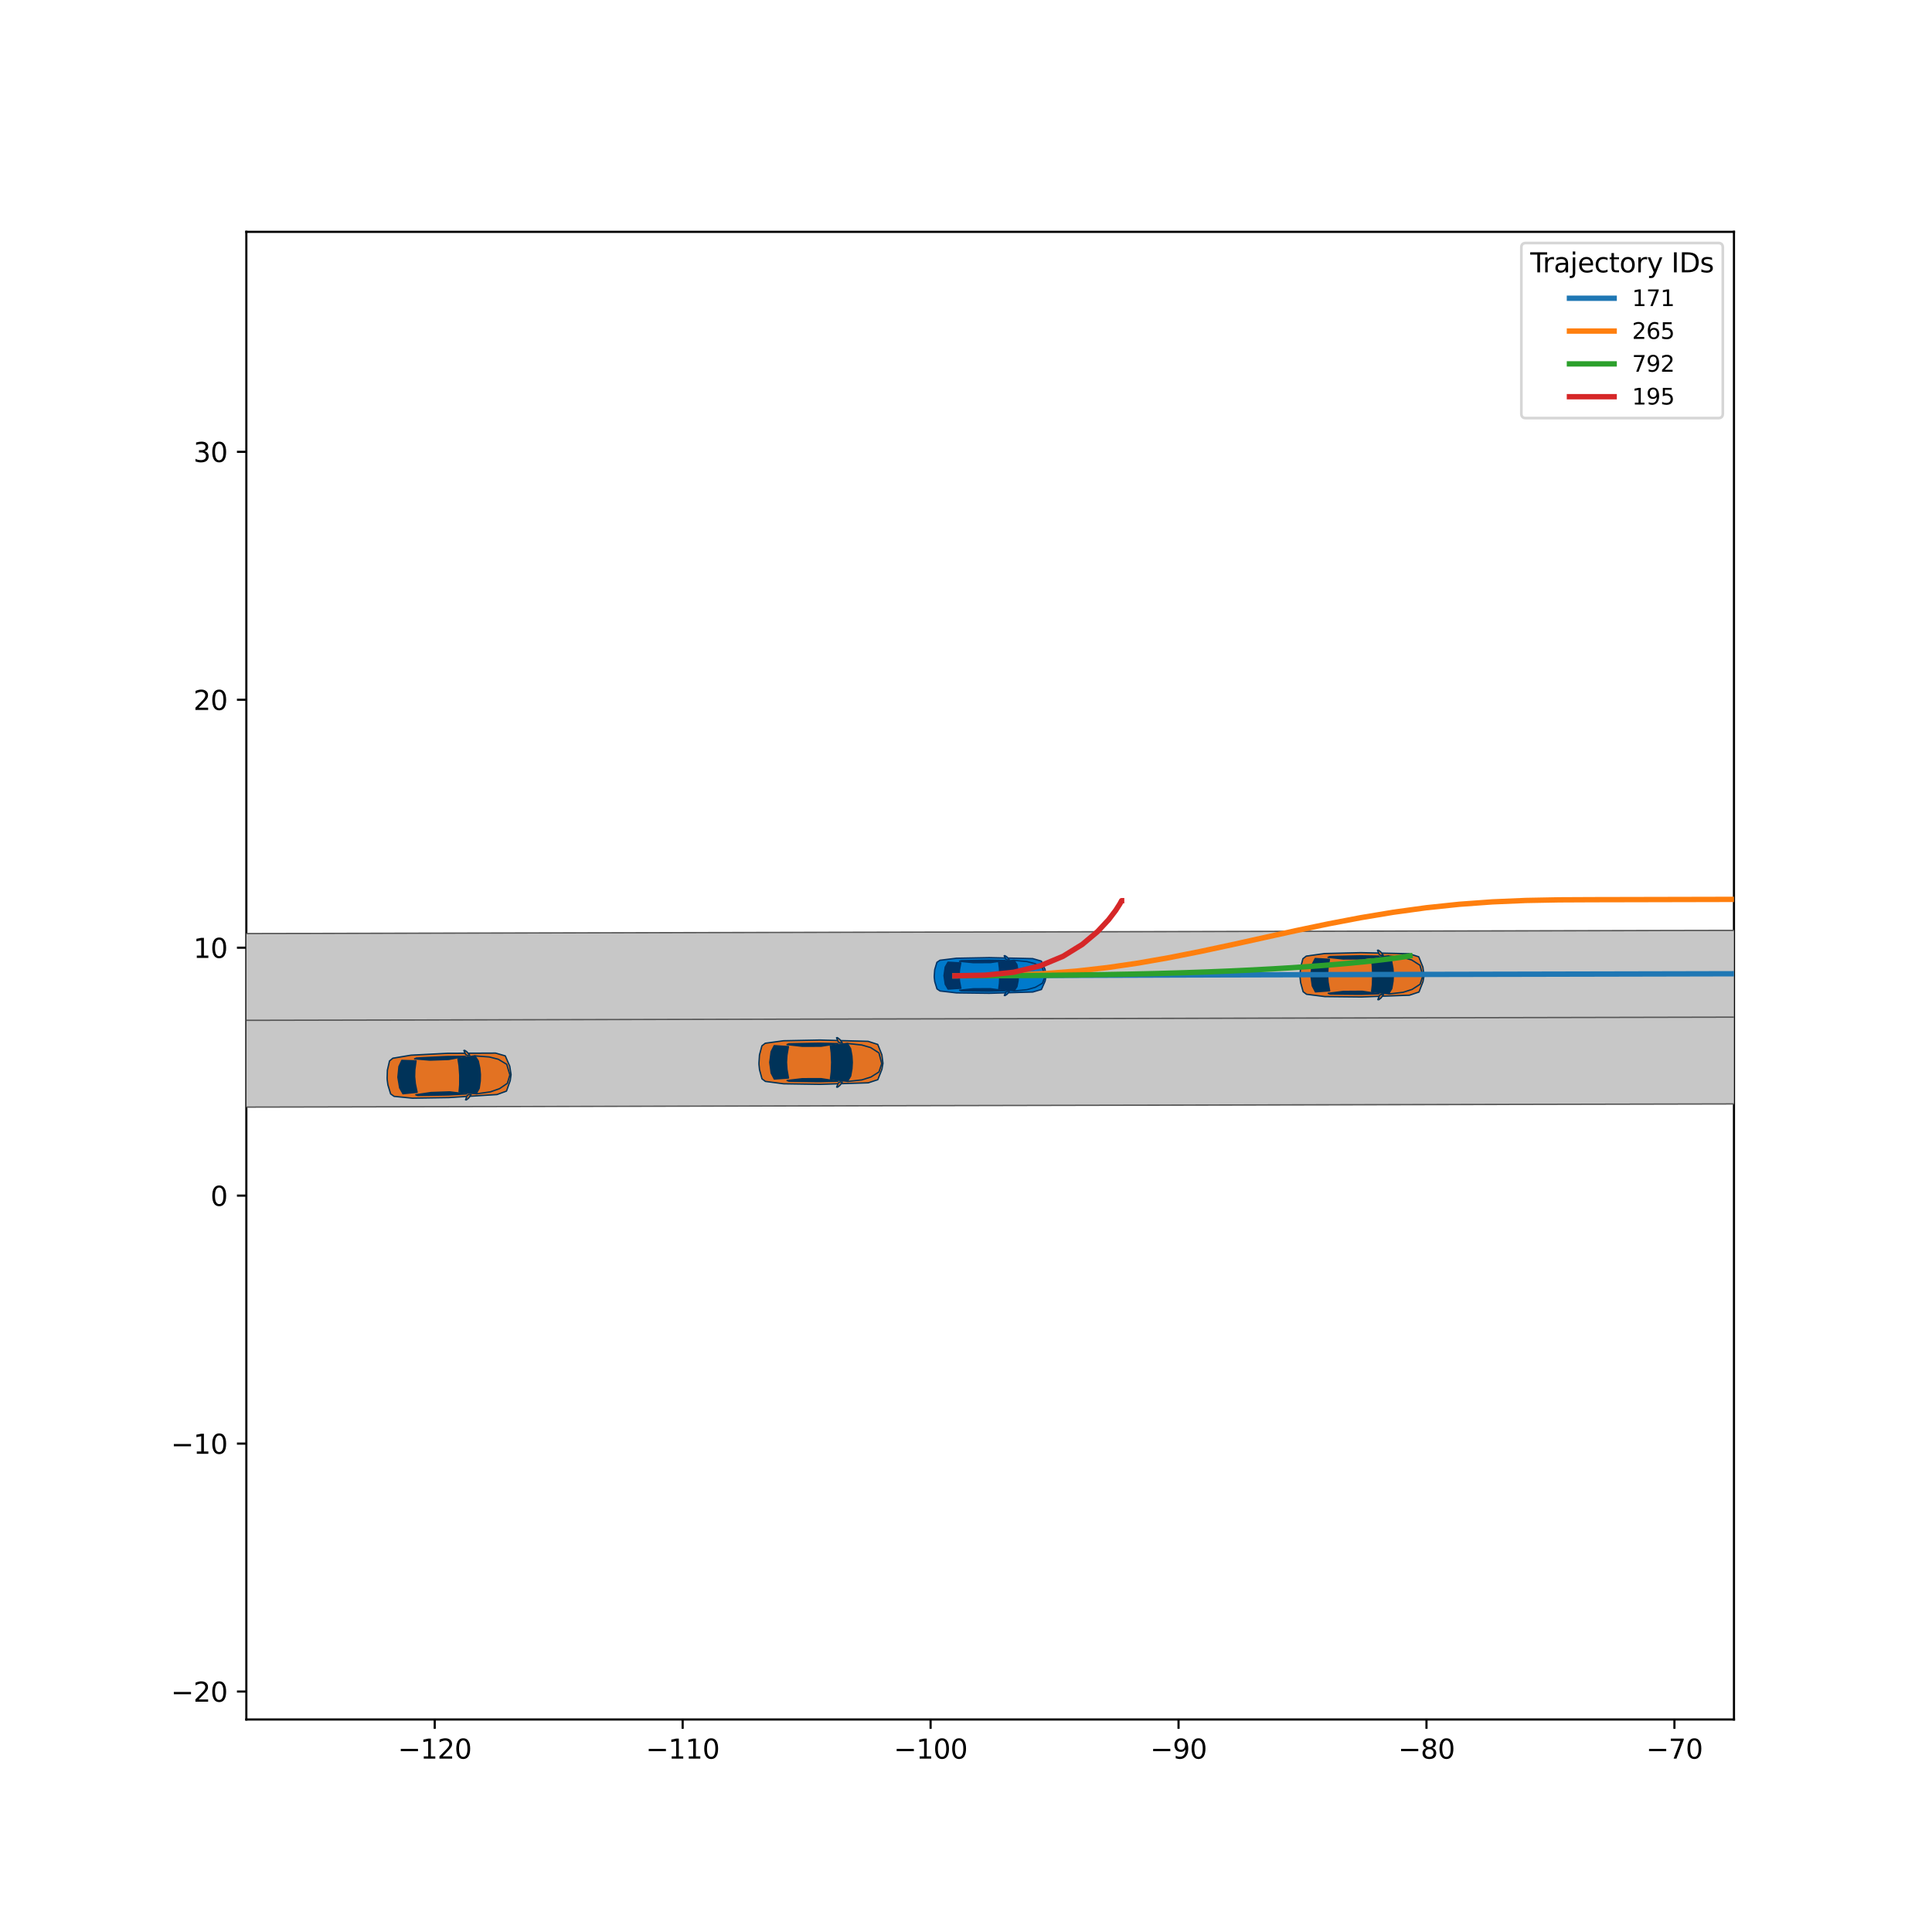 <?xml version="1.0" encoding="utf-8" standalone="no"?>
<!DOCTYPE svg PUBLIC "-//W3C//DTD SVG 1.1//EN"
  "http://www.w3.org/Graphics/SVG/1.1/DTD/svg11.dtd">
<svg xmlns:xlink="http://www.w3.org/1999/xlink" width="720pt" height="720pt" viewBox="0 0 720 720" xmlns="http://www.w3.org/2000/svg" version="1.1">
 <defs>
  <style type="text/css">*{stroke-linejoin: round; stroke-linecap: butt}</style>
 </defs>
 <g id="figure_1">
  <g id="patch_1">
   <path d="M 0 720 
L 720 720 
L 720 0 
L 0 0 
z
" style="fill: #ffffff"/>
  </g>
  <g id="axes_1">
   <g id="patch_2">
    <path d="M 91.8 640.8 
L 646.2 640.8 
L 646.2 86.4 
L 91.8 86.4 
z
" style="fill: #ffffff"/>
   </g>
   <g id="matplotlib.axis_1">
    <g id="xtick_1">
     <g id="line2d_1">
      <defs>
       <path id="m89634a40d5" d="M 0 0 
L 0 3.5 
" style="stroke: #000000; stroke-width: 0.8"/>
      </defs>
      <g>
       <use xlink:href="#m89634a40d5" x="162.008" y="640.8" style="stroke: #000000; stroke-width: 0.8"/>
      </g>
     </g>
     <g id="text_1">
      <!-- −120 -->
      <g transform="translate(148.275 655.398) scale(0.1 -0.1)">
       <defs>
        <path id="DejaVuSans-2212" d="M 678 2272 
L 4684 2272 
L 4684 1741 
L 678 1741 
L 678 2272 
z
" transform="scale(0.016)"/>
        <path id="DejaVuSans-31" d="M 794 531 
L 1825 531 
L 1825 4091 
L 703 3866 
L 703 4441 
L 1819 4666 
L 2450 4666 
L 2450 531 
L 3481 531 
L 3481 0 
L 794 0 
L 794 531 
z
" transform="scale(0.016)"/>
        <path id="DejaVuSans-32" d="M 1228 531 
L 3431 531 
L 3431 0 
L 469 0 
L 469 531 
Q 828 903 1448 1529 
Q 2069 2156 2228 2338 
Q 2531 2678 2651 2914 
Q 2772 3150 2772 3378 
Q 2772 3750 2511 3984 
Q 2250 4219 1831 4219 
Q 1534 4219 1204 4116 
Q 875 4013 500 3803 
L 500 4441 
Q 881 4594 1212 4672 
Q 1544 4750 1819 4750 
Q 2544 4750 2975 4387 
Q 3406 4025 3406 3419 
Q 3406 3131 3298 2873 
Q 3191 2616 2906 2266 
Q 2828 2175 2409 1742 
Q 1991 1309 1228 531 
z
" transform="scale(0.016)"/>
        <path id="DejaVuSans-30" d="M 2034 4250 
Q 1547 4250 1301 3770 
Q 1056 3291 1056 2328 
Q 1056 1369 1301 889 
Q 1547 409 2034 409 
Q 2525 409 2770 889 
Q 3016 1369 3016 2328 
Q 3016 3291 2770 3770 
Q 2525 4250 2034 4250 
z
M 2034 4750 
Q 2819 4750 3233 4129 
Q 3647 3509 3647 2328 
Q 3647 1150 3233 529 
Q 2819 -91 2034 -91 
Q 1250 -91 836 529 
Q 422 1150 422 2328 
Q 422 3509 836 4129 
Q 1250 4750 2034 4750 
z
" transform="scale(0.016)"/>
       </defs>
       <use xlink:href="#DejaVuSans-2212"/>
       <use xlink:href="#DejaVuSans-31" x="83.789"/>
       <use xlink:href="#DejaVuSans-32" x="147.412"/>
       <use xlink:href="#DejaVuSans-30" x="211.035"/>
      </g>
     </g>
    </g>
    <g id="xtick_2">
     <g id="line2d_2">
      <g>
       <use xlink:href="#m89634a40d5" x="254.408" y="640.8" style="stroke: #000000; stroke-width: 0.8"/>
      </g>
     </g>
     <g id="text_2">
      <!-- −110 -->
      <g transform="translate(240.675 655.398) scale(0.1 -0.1)">
       <use xlink:href="#DejaVuSans-2212"/>
       <use xlink:href="#DejaVuSans-31" x="83.789"/>
       <use xlink:href="#DejaVuSans-31" x="147.412"/>
       <use xlink:href="#DejaVuSans-30" x="211.035"/>
      </g>
     </g>
    </g>
    <g id="xtick_3">
     <g id="line2d_3">
      <g>
       <use xlink:href="#m89634a40d5" x="346.808" y="640.8" style="stroke: #000000; stroke-width: 0.8"/>
      </g>
     </g>
     <g id="text_3">
      <!-- −100 -->
      <g transform="translate(333.075 655.398) scale(0.1 -0.1)">
       <use xlink:href="#DejaVuSans-2212"/>
       <use xlink:href="#DejaVuSans-31" x="83.789"/>
       <use xlink:href="#DejaVuSans-30" x="147.412"/>
       <use xlink:href="#DejaVuSans-30" x="211.035"/>
      </g>
     </g>
    </g>
    <g id="xtick_4">
     <g id="line2d_4">
      <g>
       <use xlink:href="#m89634a40d5" x="439.208" y="640.8" style="stroke: #000000; stroke-width: 0.8"/>
      </g>
     </g>
     <g id="text_4">
      <!-- −90 -->
      <g transform="translate(428.656 655.398) scale(0.1 -0.1)">
       <defs>
        <path id="DejaVuSans-39" d="M 703 97 
L 703 672 
Q 941 559 1184 500 
Q 1428 441 1663 441 
Q 2288 441 2617 861 
Q 2947 1281 2994 2138 
Q 2813 1869 2534 1725 
Q 2256 1581 1919 1581 
Q 1219 1581 811 2004 
Q 403 2428 403 3163 
Q 403 3881 828 4315 
Q 1253 4750 1959 4750 
Q 2769 4750 3195 4129 
Q 3622 3509 3622 2328 
Q 3622 1225 3098 567 
Q 2575 -91 1691 -91 
Q 1453 -91 1209 -44 
Q 966 3 703 97 
z
M 1959 2075 
Q 2384 2075 2632 2365 
Q 2881 2656 2881 3163 
Q 2881 3666 2632 3958 
Q 2384 4250 1959 4250 
Q 1534 4250 1286 3958 
Q 1038 3666 1038 3163 
Q 1038 2656 1286 2365 
Q 1534 2075 1959 2075 
z
" transform="scale(0.016)"/>
       </defs>
       <use xlink:href="#DejaVuSans-2212"/>
       <use xlink:href="#DejaVuSans-39" x="83.789"/>
       <use xlink:href="#DejaVuSans-30" x="147.412"/>
      </g>
     </g>
    </g>
    <g id="xtick_5">
     <g id="line2d_5">
      <g>
       <use xlink:href="#m89634a40d5" x="531.608" y="640.8" style="stroke: #000000; stroke-width: 0.8"/>
      </g>
     </g>
     <g id="text_5">
      <!-- −80 -->
      <g transform="translate(521.056 655.398) scale(0.1 -0.1)">
       <defs>
        <path id="DejaVuSans-38" d="M 2034 2216 
Q 1584 2216 1326 1975 
Q 1069 1734 1069 1313 
Q 1069 891 1326 650 
Q 1584 409 2034 409 
Q 2484 409 2743 651 
Q 3003 894 3003 1313 
Q 3003 1734 2745 1975 
Q 2488 2216 2034 2216 
z
M 1403 2484 
Q 997 2584 770 2862 
Q 544 3141 544 3541 
Q 544 4100 942 4425 
Q 1341 4750 2034 4750 
Q 2731 4750 3128 4425 
Q 3525 4100 3525 3541 
Q 3525 3141 3298 2862 
Q 3072 2584 2669 2484 
Q 3125 2378 3379 2068 
Q 3634 1759 3634 1313 
Q 3634 634 3220 271 
Q 2806 -91 2034 -91 
Q 1263 -91 848 271 
Q 434 634 434 1313 
Q 434 1759 690 2068 
Q 947 2378 1403 2484 
z
M 1172 3481 
Q 1172 3119 1398 2916 
Q 1625 2713 2034 2713 
Q 2441 2713 2670 2916 
Q 2900 3119 2900 3481 
Q 2900 3844 2670 4047 
Q 2441 4250 2034 4250 
Q 1625 4250 1398 4047 
Q 1172 3844 1172 3481 
z
" transform="scale(0.016)"/>
       </defs>
       <use xlink:href="#DejaVuSans-2212"/>
       <use xlink:href="#DejaVuSans-38" x="83.789"/>
       <use xlink:href="#DejaVuSans-30" x="147.412"/>
      </g>
     </g>
    </g>
    <g id="xtick_6">
     <g id="line2d_6">
      <g>
       <use xlink:href="#m89634a40d5" x="624.008" y="640.8" style="stroke: #000000; stroke-width: 0.8"/>
      </g>
     </g>
     <g id="text_6">
      <!-- −70 -->
      <g transform="translate(613.456 655.398) scale(0.1 -0.1)">
       <defs>
        <path id="DejaVuSans-37" d="M 525 4666 
L 3525 4666 
L 3525 4397 
L 1831 0 
L 1172 0 
L 2766 4134 
L 525 4134 
L 525 4666 
z
" transform="scale(0.016)"/>
       </defs>
       <use xlink:href="#DejaVuSans-2212"/>
       <use xlink:href="#DejaVuSans-37" x="83.789"/>
       <use xlink:href="#DejaVuSans-30" x="147.412"/>
      </g>
     </g>
    </g>
   </g>
   <g id="matplotlib.axis_2">
    <g id="ytick_1">
     <g id="line2d_7">
      <defs>
       <path id="m622d0bcd03" d="M 0 0 
L -3.5 0 
" style="stroke: #000000; stroke-width: 0.8"/>
      </defs>
      <g>
       <use xlink:href="#m622d0bcd03" x="91.8" y="630.381" style="stroke: #000000; stroke-width: 0.8"/>
      </g>
     </g>
     <g id="text_7">
      <!-- −20 -->
      <g transform="translate(63.695 634.18) scale(0.1 -0.1)">
       <use xlink:href="#DejaVuSans-2212"/>
       <use xlink:href="#DejaVuSans-32" x="83.789"/>
       <use xlink:href="#DejaVuSans-30" x="147.412"/>
      </g>
     </g>
    </g>
    <g id="ytick_2">
     <g id="line2d_8">
      <g>
       <use xlink:href="#m622d0bcd03" x="91.8" y="537.981" style="stroke: #000000; stroke-width: 0.8"/>
      </g>
     </g>
     <g id="text_8">
      <!-- −10 -->
      <g transform="translate(63.695 541.78) scale(0.1 -0.1)">
       <use xlink:href="#DejaVuSans-2212"/>
       <use xlink:href="#DejaVuSans-31" x="83.789"/>
       <use xlink:href="#DejaVuSans-30" x="147.412"/>
      </g>
     </g>
    </g>
    <g id="ytick_3">
     <g id="line2d_9">
      <g>
       <use xlink:href="#m622d0bcd03" x="91.8" y="445.581" style="stroke: #000000; stroke-width: 0.8"/>
      </g>
     </g>
     <g id="text_9">
      <!-- 0 -->
      <g transform="translate(78.438 449.38) scale(0.1 -0.1)">
       <use xlink:href="#DejaVuSans-30"/>
      </g>
     </g>
    </g>
    <g id="ytick_4">
     <g id="line2d_10">
      <g>
       <use xlink:href="#m622d0bcd03" x="91.8" y="353.181" style="stroke: #000000; stroke-width: 0.8"/>
      </g>
     </g>
     <g id="text_10">
      <!-- 10 -->
      <g transform="translate(72.075 356.98) scale(0.1 -0.1)">
       <use xlink:href="#DejaVuSans-31"/>
       <use xlink:href="#DejaVuSans-30" x="63.623"/>
      </g>
     </g>
    </g>
    <g id="ytick_5">
     <g id="line2d_11">
      <g>
       <use xlink:href="#m622d0bcd03" x="91.8" y="260.781" style="stroke: #000000; stroke-width: 0.8"/>
      </g>
     </g>
     <g id="text_11">
      <!-- 20 -->
      <g transform="translate(72.075 264.58) scale(0.1 -0.1)">
       <use xlink:href="#DejaVuSans-32"/>
       <use xlink:href="#DejaVuSans-30" x="63.623"/>
      </g>
     </g>
    </g>
    <g id="ytick_6">
     <g id="line2d_12">
      <g>
       <use xlink:href="#m622d0bcd03" x="91.8" y="168.381" style="stroke: #000000; stroke-width: 0.8"/>
      </g>
     </g>
     <g id="text_12">
      <!-- 30 -->
      <g transform="translate(72.075 172.18) scale(0.1 -0.1)">
       <defs>
        <path id="DejaVuSans-33" d="M 2597 2516 
Q 3050 2419 3304 2112 
Q 3559 1806 3559 1356 
Q 3559 666 3084 287 
Q 2609 -91 1734 -91 
Q 1441 -91 1130 -33 
Q 819 25 488 141 
L 488 750 
Q 750 597 1062 519 
Q 1375 441 1716 441 
Q 2309 441 2620 675 
Q 2931 909 2931 1356 
Q 2931 1769 2642 2001 
Q 2353 2234 1838 2234 
L 1294 2234 
L 1294 2753 
L 1863 2753 
Q 2328 2753 2575 2939 
Q 2822 3125 2822 3475 
Q 2822 3834 2567 4026 
Q 2313 4219 1838 4219 
Q 1578 4219 1281 4162 
Q 984 4106 628 3988 
L 628 4550 
Q 988 4650 1302 4700 
Q 1616 4750 1894 4750 
Q 2613 4750 3031 4423 
Q 3450 4097 3450 3541 
Q 3450 3153 3228 2886 
Q 3006 2619 2597 2516 
z
" transform="scale(0.016)"/>
       </defs>
       <use xlink:href="#DejaVuSans-33"/>
       <use xlink:href="#DejaVuSans-30" x="63.623"/>
      </g>
     </g>
    </g>
   </g>
   <g id="patch_3">
    <path d="M 91.8 640.8 
L 91.8 86.4 
" style="fill: none; stroke: #000000; stroke-width: 0.8; stroke-linejoin: miter; stroke-linecap: square"/>
   </g>
   <g id="patch_4">
    <path d="M 646.2 640.8 
L 646.2 86.4 
" style="fill: none; stroke: #000000; stroke-width: 0.8; stroke-linejoin: miter; stroke-linecap: square"/>
   </g>
   <g id="patch_5">
    <path d="M 91.8 640.8 
L 646.2 640.8 
" style="fill: none; stroke: #000000; stroke-width: 0.8; stroke-linejoin: miter; stroke-linecap: square"/>
   </g>
   <g id="patch_6">
    <path d="M 91.8 86.4 
L 646.2 86.4 
" style="fill: none; stroke: #000000; stroke-width: 0.8; stroke-linejoin: miter; stroke-linecap: square"/>
   </g>
   <g id="legend_1">
    <g id="patch_7">
     <path d="M 568.629 155.815 
L 640.369 155.815 
Q 642.035 155.815 642.035 154.149 
L 642.035 92.231 
Q 642.035 90.565 640.369 90.565 
L 568.629 90.565 
Q 566.963 90.565 566.963 92.231 
L 566.963 154.149 
Q 566.963 155.815 568.629 155.815 
z
" style="fill: #ffffff; opacity: 0.8; stroke: #cccccc; stroke-linejoin: miter"/>
    </g>
    <g id="text_13">
     <!-- Trajectory IDs -->
     <g transform="translate(570.295 101.495) scale(0.1 -0.1)">
      <defs>
       <path id="DejaVuSans-54" d="M -19 4666 
L 3928 4666 
L 3928 4134 
L 2272 4134 
L 2272 0 
L 1638 0 
L 1638 4134 
L -19 4134 
L -19 4666 
z
" transform="scale(0.016)"/>
       <path id="DejaVuSans-72" d="M 2631 2963 
Q 2534 3019 2420 3045 
Q 2306 3072 2169 3072 
Q 1681 3072 1420 2755 
Q 1159 2438 1159 1844 
L 1159 0 
L 581 0 
L 581 3500 
L 1159 3500 
L 1159 2956 
Q 1341 3275 1631 3429 
Q 1922 3584 2338 3584 
Q 2397 3584 2469 3576 
Q 2541 3569 2628 3553 
L 2631 2963 
z
" transform="scale(0.016)"/>
       <path id="DejaVuSans-61" d="M 2194 1759 
Q 1497 1759 1228 1600 
Q 959 1441 959 1056 
Q 959 750 1161 570 
Q 1363 391 1709 391 
Q 2188 391 2477 730 
Q 2766 1069 2766 1631 
L 2766 1759 
L 2194 1759 
z
M 3341 1997 
L 3341 0 
L 2766 0 
L 2766 531 
Q 2569 213 2275 61 
Q 1981 -91 1556 -91 
Q 1019 -91 701 211 
Q 384 513 384 1019 
Q 384 1609 779 1909 
Q 1175 2209 1959 2209 
L 2766 2209 
L 2766 2266 
Q 2766 2663 2505 2880 
Q 2244 3097 1772 3097 
Q 1472 3097 1187 3025 
Q 903 2953 641 2809 
L 641 3341 
Q 956 3463 1253 3523 
Q 1550 3584 1831 3584 
Q 2591 3584 2966 3190 
Q 3341 2797 3341 1997 
z
" transform="scale(0.016)"/>
       <path id="DejaVuSans-6a" d="M 603 3500 
L 1178 3500 
L 1178 -63 
Q 1178 -731 923 -1031 
Q 669 -1331 103 -1331 
L -116 -1331 
L -116 -844 
L 38 -844 
Q 366 -844 484 -692 
Q 603 -541 603 -63 
L 603 3500 
z
M 603 4863 
L 1178 4863 
L 1178 4134 
L 603 4134 
L 603 4863 
z
" transform="scale(0.016)"/>
       <path id="DejaVuSans-65" d="M 3597 1894 
L 3597 1613 
L 953 1613 
Q 991 1019 1311 708 
Q 1631 397 2203 397 
Q 2534 397 2845 478 
Q 3156 559 3463 722 
L 3463 178 
Q 3153 47 2828 -22 
Q 2503 -91 2169 -91 
Q 1331 -91 842 396 
Q 353 884 353 1716 
Q 353 2575 817 3079 
Q 1281 3584 2069 3584 
Q 2775 3584 3186 3129 
Q 3597 2675 3597 1894 
z
M 3022 2063 
Q 3016 2534 2758 2815 
Q 2500 3097 2075 3097 
Q 1594 3097 1305 2825 
Q 1016 2553 972 2059 
L 3022 2063 
z
" transform="scale(0.016)"/>
       <path id="DejaVuSans-63" d="M 3122 3366 
L 3122 2828 
Q 2878 2963 2633 3030 
Q 2388 3097 2138 3097 
Q 1578 3097 1268 2742 
Q 959 2388 959 1747 
Q 959 1106 1268 751 
Q 1578 397 2138 397 
Q 2388 397 2633 464 
Q 2878 531 3122 666 
L 3122 134 
Q 2881 22 2623 -34 
Q 2366 -91 2075 -91 
Q 1284 -91 818 406 
Q 353 903 353 1747 
Q 353 2603 823 3093 
Q 1294 3584 2113 3584 
Q 2378 3584 2631 3529 
Q 2884 3475 3122 3366 
z
" transform="scale(0.016)"/>
       <path id="DejaVuSans-74" d="M 1172 4494 
L 1172 3500 
L 2356 3500 
L 2356 3053 
L 1172 3053 
L 1172 1153 
Q 1172 725 1289 603 
Q 1406 481 1766 481 
L 2356 481 
L 2356 0 
L 1766 0 
Q 1100 0 847 248 
Q 594 497 594 1153 
L 594 3053 
L 172 3053 
L 172 3500 
L 594 3500 
L 594 4494 
L 1172 4494 
z
" transform="scale(0.016)"/>
       <path id="DejaVuSans-6f" d="M 1959 3097 
Q 1497 3097 1228 2736 
Q 959 2375 959 1747 
Q 959 1119 1226 758 
Q 1494 397 1959 397 
Q 2419 397 2687 759 
Q 2956 1122 2956 1747 
Q 2956 2369 2687 2733 
Q 2419 3097 1959 3097 
z
M 1959 3584 
Q 2709 3584 3137 3096 
Q 3566 2609 3566 1747 
Q 3566 888 3137 398 
Q 2709 -91 1959 -91 
Q 1206 -91 779 398 
Q 353 888 353 1747 
Q 353 2609 779 3096 
Q 1206 3584 1959 3584 
z
" transform="scale(0.016)"/>
       <path id="DejaVuSans-79" d="M 2059 -325 
Q 1816 -950 1584 -1140 
Q 1353 -1331 966 -1331 
L 506 -1331 
L 506 -850 
L 844 -850 
Q 1081 -850 1212 -737 
Q 1344 -625 1503 -206 
L 1606 56 
L 191 3500 
L 800 3500 
L 1894 763 
L 2988 3500 
L 3597 3500 
L 2059 -325 
z
" transform="scale(0.016)"/>
       <path id="DejaVuSans-20" transform="scale(0.016)"/>
       <path id="DejaVuSans-49" d="M 628 4666 
L 1259 4666 
L 1259 0 
L 628 0 
L 628 4666 
z
" transform="scale(0.016)"/>
       <path id="DejaVuSans-44" d="M 1259 4147 
L 1259 519 
L 2022 519 
Q 2988 519 3436 956 
Q 3884 1394 3884 2338 
Q 3884 3275 3436 3711 
Q 2988 4147 2022 4147 
L 1259 4147 
z
M 628 4666 
L 1925 4666 
Q 3281 4666 3915 4102 
Q 4550 3538 4550 2338 
Q 4550 1131 3912 565 
Q 3275 0 1925 0 
L 628 0 
L 628 4666 
z
" transform="scale(0.016)"/>
       <path id="DejaVuSans-73" d="M 2834 3397 
L 2834 2853 
Q 2591 2978 2328 3040 
Q 2066 3103 1784 3103 
Q 1356 3103 1142 2972 
Q 928 2841 928 2578 
Q 928 2378 1081 2264 
Q 1234 2150 1697 2047 
L 1894 2003 
Q 2506 1872 2764 1633 
Q 3022 1394 3022 966 
Q 3022 478 2636 193 
Q 2250 -91 1575 -91 
Q 1294 -91 989 -36 
Q 684 19 347 128 
L 347 722 
Q 666 556 975 473 
Q 1284 391 1588 391 
Q 1994 391 2212 530 
Q 2431 669 2431 922 
Q 2431 1156 2273 1281 
Q 2116 1406 1581 1522 
L 1381 1569 
Q 847 1681 609 1914 
Q 372 2147 372 2553 
Q 372 3047 722 3315 
Q 1072 3584 1716 3584 
Q 2034 3584 2315 3537 
Q 2597 3491 2834 3397 
z
" transform="scale(0.016)"/>
      </defs>
      <use xlink:href="#DejaVuSans-54"/>
      <use xlink:href="#DejaVuSans-72" x="46.334"/>
      <use xlink:href="#DejaVuSans-61" x="87.447"/>
      <use xlink:href="#DejaVuSans-6a" x="148.727"/>
      <use xlink:href="#DejaVuSans-65" x="176.51"/>
      <use xlink:href="#DejaVuSans-63" x="238.033"/>
      <use xlink:href="#DejaVuSans-74" x="293.014"/>
      <use xlink:href="#DejaVuSans-6f" x="332.223"/>
      <use xlink:href="#DejaVuSans-72" x="393.404"/>
      <use xlink:href="#DejaVuSans-79" x="434.518"/>
      <use xlink:href="#DejaVuSans-20" x="493.697"/>
      <use xlink:href="#DejaVuSans-49" x="525.484"/>
      <use xlink:href="#DejaVuSans-44" x="554.977"/>
      <use xlink:href="#DejaVuSans-73" x="631.979"/>
     </g>
    </g>
    <g id="line2d_13">
     <path d="M 584.887 111.154 
L 593.217 111.154 
L 601.547 111.154 
" style="fill: none; stroke: #1f77b4; stroke-width: 2; stroke-linecap: square"/>
    </g>
    <g id="text_14">
     <!-- 171 -->
     <g transform="translate(608.211 114.07) scale(0.083 -0.083)">
      <use xlink:href="#DejaVuSans-31"/>
      <use xlink:href="#DejaVuSans-37" x="63.623"/>
      <use xlink:href="#DejaVuSans-31" x="127.246"/>
     </g>
    </g>
    <g id="line2d_14">
     <path d="M 584.887 123.381 
L 593.217 123.381 
L 601.547 123.381 
" style="fill: none; stroke: #ff7f0e; stroke-width: 2; stroke-linecap: square"/>
    </g>
    <g id="text_15">
     <!-- 265 -->
     <g transform="translate(608.211 126.297) scale(0.083 -0.083)">
      <defs>
       <path id="DejaVuSans-36" d="M 2113 2584 
Q 1688 2584 1439 2293 
Q 1191 2003 1191 1497 
Q 1191 994 1439 701 
Q 1688 409 2113 409 
Q 2538 409 2786 701 
Q 3034 994 3034 1497 
Q 3034 2003 2786 2293 
Q 2538 2584 2113 2584 
z
M 3366 4563 
L 3366 3988 
Q 3128 4100 2886 4159 
Q 2644 4219 2406 4219 
Q 1781 4219 1451 3797 
Q 1122 3375 1075 2522 
Q 1259 2794 1537 2939 
Q 1816 3084 2150 3084 
Q 2853 3084 3261 2657 
Q 3669 2231 3669 1497 
Q 3669 778 3244 343 
Q 2819 -91 2113 -91 
Q 1303 -91 875 529 
Q 447 1150 447 2328 
Q 447 3434 972 4092 
Q 1497 4750 2381 4750 
Q 2619 4750 2861 4703 
Q 3103 4656 3366 4563 
z
" transform="scale(0.016)"/>
       <path id="DejaVuSans-35" d="M 691 4666 
L 3169 4666 
L 3169 4134 
L 1269 4134 
L 1269 2991 
Q 1406 3038 1543 3061 
Q 1681 3084 1819 3084 
Q 2600 3084 3056 2656 
Q 3513 2228 3513 1497 
Q 3513 744 3044 326 
Q 2575 -91 1722 -91 
Q 1428 -91 1123 -41 
Q 819 9 494 109 
L 494 744 
Q 775 591 1075 516 
Q 1375 441 1709 441 
Q 2250 441 2565 725 
Q 2881 1009 2881 1497 
Q 2881 1984 2565 2268 
Q 2250 2553 1709 2553 
Q 1456 2553 1204 2497 
Q 953 2441 691 2322 
L 691 4666 
z
" transform="scale(0.016)"/>
      </defs>
      <use xlink:href="#DejaVuSans-32"/>
      <use xlink:href="#DejaVuSans-36" x="63.623"/>
      <use xlink:href="#DejaVuSans-35" x="127.246"/>
     </g>
    </g>
    <g id="line2d_15">
     <path d="M 584.887 135.608 
L 593.217 135.608 
L 601.547 135.608 
" style="fill: none; stroke: #2ca02c; stroke-width: 2; stroke-linecap: square"/>
    </g>
    <g id="text_16">
     <!-- 792 -->
     <g transform="translate(608.211 138.523) scale(0.083 -0.083)">
      <use xlink:href="#DejaVuSans-37"/>
      <use xlink:href="#DejaVuSans-39" x="63.623"/>
      <use xlink:href="#DejaVuSans-32" x="127.246"/>
     </g>
    </g>
    <g id="line2d_16">
     <path d="M 584.887 147.835 
L 593.217 147.835 
L 601.547 147.835 
" style="fill: none; stroke: #d62728; stroke-width: 2; stroke-linecap: square"/>
    </g>
    <g id="text_17">
     <!-- 195 -->
     <g transform="translate(608.211 150.75) scale(0.083 -0.083)">
      <use xlink:href="#DejaVuSans-31"/>
      <use xlink:href="#DejaVuSans-39" x="63.623"/>
      <use xlink:href="#DejaVuSans-35" x="127.246"/>
     </g>
    </g>
   </g>
   <g id="PolyCollection_1">
    <path d="M 1265.034 409.262 
L 1944.198 416.998 
L 2623.185 424.726 
L 2623.553 392.388 
L 1944.566 384.659 
L 1265.756 376.938 
z
" clip-path="url(#p07c14ce77d)" style="fill: #c7c7c7"/>
    <path d="M -401.414 381.301 
L 719.329 378.905 
L 1073.307 376.503 
L 1073.827 344.183 
L 719.11 346.566 
L -401.632 348.962 
z
" clip-path="url(#p07c14ce77d)" style="fill: #c7c7c7"/>
    <path d="M -401.195 413.64 
L 719.548 411.245 
L 1073.675 408.849 
L 1073.307 376.503 
L 719.329 378.905 
L -401.414 381.301 
z
" clip-path="url(#p07c14ce77d)" style="fill: #c7c7c7"/>
    <path d="M 1073.675 408.849 
L 1169.481 409.06 
L 1265.034 409.262 
L 1265.756 376.938 
L 1169.552 376.72 
L 1073.307 376.503 
z
" clip-path="url(#p07c14ce77d)" style="fill: #c7c7c7"/>
    <path d="M 1073.307 376.503 
L 1099.182 377.907 
L 1130.922 383.362 
L 1210.968 403.002 
L 1245.506 408.229 
L 1265.034 409.262 
L 1265.756 376.938 
L 1247.235 375.935 
L 1215.879 371.037 
L 1138.653 351.959 
L 1104.699 346.04 
L 1073.827 344.183 
z
" clip-path="url(#p07c14ce77d)" style="fill: #c7c7c7"/>
   </g>
   <g id="PathCollection_1">
    <path clip-path="url(#p07c14ce77d)" style="fill: none; stroke: #555555; stroke-width: 0.5"/>
    <path d="M -1 380.445 
L 719.329 378.905 
L 721 378.894 
" clip-path="url(#p07c14ce77d)" style="fill: none; stroke: #555555; stroke-width: 0.5"/>
    <path d="M -1 412.785 
L 719.548 411.245 
L 721 411.235 
" clip-path="url(#p07c14ce77d)" style="fill: none; stroke: #555555; stroke-width: 0.5"/>
    <path clip-path="url(#p07c14ce77d)" style="fill: none; stroke: #555555; stroke-width: 0.5"/>
    <path clip-path="url(#p07c14ce77d)" style="fill: none; stroke: #555555; stroke-width: 0.5"/>
   </g>
   <g id="PathCollection_2">
    <path clip-path="url(#p07c14ce77d)" style="fill: none; stroke: #555555; stroke-width: 0.5"/>
    <path d="M -1 348.105 
L 719.11 346.566 
L 721 346.553 
" clip-path="url(#p07c14ce77d)" style="fill: none; stroke: #555555; stroke-width: 0.5"/>
    <path clip-path="url(#p07c14ce77d)" style="fill: none; stroke: #555555; stroke-width: 0.5"/>
    <path clip-path="url(#p07c14ce77d)" style="fill: none; stroke: #555555; stroke-width: 0.5"/>
   </g>
   <g id="PathCollection_3"/>
   <g id="PathCollection_4">
    <path d="M 1265.316 400.03 
L 1279.254 393.258 
L 1265.474 386.171 
z
" clip-path="url(#p07c14ce77d)" style="fill: #dddddd; stroke: #dddddd; stroke-width: 0.5"/>
    <path d="M -401.508 372.061 
L -387.663 365.102 
L -401.537 358.201 
z
" clip-path="url(#p07c14ce77d)" style="fill: #dddddd; stroke: #dddddd; stroke-width: 0.5"/>
    <path d="M -401.289 404.4 
L -387.444 397.441 
L -401.319 390.541 
z
" clip-path="url(#p07c14ce77d)" style="fill: #dddddd; stroke: #dddddd; stroke-width: 0.5"/>
    <path d="M 1073.476 399.606 
L 1087.351 392.707 
L 1073.507 385.746 
z
" clip-path="url(#p07c14ce77d)" style="fill: #dddddd; stroke: #dddddd; stroke-width: 0.5"/>
    <path d="M 1073.169 367.262 
L 1087.404 361.138 
L 1073.964 353.424 
z
" clip-path="url(#p07c14ce77d)" style="fill: #dddddd; stroke: #dddddd; stroke-width: 0.5"/>
   </g>
   <g id="PatchCollection_1">
    <path d="M 507.171 355.022 
L 525.133 355.423 
L 528.726 356.562 
L 530.282 360.419 
L 530.687 363.547 
L 530.692 363.547 
L 530.692 363.586 
L 530.693 363.626 
L 530.688 363.626 
L 530.32 365.824 
L 528.818 369.703 
L 525.241 370.892 
L 507.287 371.544 
L 493.717 371.399 
L 486.905 370.538 
L 485.642 369.587 
L 484.703 366.192 
L 484.496 364.253 
L 484.491 363.565 
L 484.665 360.69 
L 485.556 357.282 
L 486.806 356.314 
L 493.605 355.357 
z
" clip-path="url(#p07c14ce77d)" style="fill: #e37222; stroke: #003359; stroke-width: 0.5"/>
    <path d="M 513.356 354.138 
L 513.67 354.095 
L 514.511 354.712 
L 515.289 355.702 
L 515.499 356.011 
L 514.432 356.039 
L 514.246 355.813 
L 513.991 355.669 
z
" clip-path="url(#p07c14ce77d)" style="fill: #e37222; stroke: #003359; stroke-width: 0.5"/>
    <path d="M 513.485 372.536 
L 513.799 372.574 
L 514.631 371.946 
L 515.396 370.944 
L 515.602 370.632 
L 514.534 370.62 
L 514.351 370.848 
L 514.098 370.996 
z
" clip-path="url(#p07c14ce77d)" style="fill: #e37222; stroke: #003359; stroke-width: 0.5"/>
    <path d="M 517.552 356.278 
L 522.781 356.811 
L 526.078 357.747 
L 529.178 359.723 
L 530.25 363.709 
L 529.227 366.802 
L 526.261 368.717 
L 522.872 369.804 
L 517.651 370.411 
z
" clip-path="url(#p07c14ce77d)" style="fill: #e37222; stroke: #003359; stroke-width: 0.5"/>
    <path d="M 517.409 356.225 
L 518.61 358.189 
L 519.114 360.917 
L 519.269 363.24 
L 519.274 363.24 
L 519.269 363.289 
L 519.274 363.337 
L 519.27 363.337 
L 519.147 365.662 
L 518.681 368.397 
L 517.508 370.375 
L 514.405 370.016 
L 511.163 369.486 
L 511.459 366.891 
L 511.573 363.342 
L 511.409 359.795 
L 511.077 357.205 
L 514.312 356.628 
z
" clip-path="url(#p07c14ce77d)" style="fill: #003359; stroke: #003359; stroke-width: 0.5"/>
    <path d="M 490.139 357.213 
L 495.435 357.521 
L 494.899 360.776 
L 494.746 363.392 
L 494.936 366.005 
L 495.517 369.25 
L 490.225 369.633 
L 489.06 367.429 
L 488.51 363.448 
L 489.004 359.459 
L 489.004 359.459 
z
" clip-path="url(#p07c14ce77d)" style="fill: #003359; stroke: #003359; stroke-width: 0.5"/>
    <path d="M 505.544 356.24 
L 495.604 356.483 
L 494.908 356.764 
L 500.59 357.382 
L 507.594 357.333 
L 513.824 356.321 
L 507.152 356.214 
z
" clip-path="url(#p07c14ce77d)" style="fill: #003359; stroke: #003359; stroke-width: 0.5"/>
    <path d="M 505.645 370.543 
L 495.701 370.439 
L 495.002 370.169 
L 500.675 369.471 
L 507.679 369.422 
L 513.922 370.347 
L 507.252 370.547 
z
" clip-path="url(#p07c14ce77d)" style="fill: #003359; stroke: #003359; stroke-width: 0.5"/>
    <path d="M 166.715 392.534 
L 184.68 392.453 
L 188.303 393.495 
L 189.962 397.309 
L 190.451 400.425 
L 190.456 400.425 
L 190.457 400.464 
L 190.458 400.504 
L 190.454 400.504 
L 190.145 402.712 
L 188.747 406.629 
L 185.203 407.914 
L 167.273 409.047 
L 153.704 409.266 
L 146.872 408.587 
L 145.584 407.671 
L 144.554 404.301 
L 144.295 402.369 
L 144.272 401.682 
L 144.369 398.803 
L 145.168 395.372 
L 146.391 394.371 
L 153.162 393.232 
z
" clip-path="url(#p07c14ce77d)" style="fill: #e37222; stroke: #003359; stroke-width: 0.5"/>
    <path d="M 172.874 391.484 
L 173.186 391.433 
L 174.043 392.027 
L 174.848 392.996 
L 175.066 393.299 
L 174 393.356 
L 173.808 393.135 
L 173.549 392.998 
z
" clip-path="url(#p07c14ce77d)" style="fill: #e37222; stroke: #003359; stroke-width: 0.5"/>
    <path d="M 173.496 409.872 
L 173.811 409.902 
L 174.626 409.251 
L 175.363 408.23 
L 175.56 407.913 
L 174.493 407.928 
L 174.316 408.162 
L 174.067 408.316 
z
" clip-path="url(#p07c14ce77d)" style="fill: #e37222; stroke: #003359; stroke-width: 0.5"/>
    <path d="M 177.126 393.511 
L 182.367 393.903 
L 185.687 394.751 
L 188.839 396.643 
L 190.018 400.599 
L 189.079 403.718 
L 186.164 405.712 
L 182.807 406.889 
L 177.604 407.636 
z
" clip-path="url(#p07c14ce77d)" style="fill: #e37222; stroke: #003359; stroke-width: 0.5"/>
    <path d="M 176.981 393.462 
L 178.234 395.393 
L 178.811 398.106 
L 179.028 400.425 
L 179.033 400.425 
L 179.03 400.473 
L 179.036 400.521 
L 179.032 400.521 
L 178.972 402.849 
L 178.579 405.595 
L 177.459 407.604 
L 174.348 407.329 
L 171.093 406.886 
L 171.319 404.284 
L 171.338 400.733 
L 171.079 397.192 
L 170.678 394.611 
L 173.896 393.947 
z
" clip-path="url(#p07c14ce77d)" style="fill: #003359; stroke: #003359; stroke-width: 0.5"/>
    <path d="M 149.747 395.18 
L 155.05 395.347 
L 154.601 398.614 
L 154.519 401.233 
L 154.778 403.841 
L 155.447 407.069 
L 150.167 407.593 
L 148.942 405.422 
L 148.286 401.457 
L 148.673 397.456 
L 148.673 397.456 
z
" clip-path="url(#p07c14ce77d)" style="fill: #003359; stroke: #003359; stroke-width: 0.5"/>
    <path d="M 165.121 393.795 
L 155.191 394.304 
L 154.503 394.603 
L 160.2 395.069 
L 167.2 394.832 
L 173.4 393.654 
L 166.728 393.726 
z
" clip-path="url(#p07c14ce77d)" style="fill: #003359; stroke: #003359; stroke-width: 0.5"/>
    <path d="M 165.605 408.09 
L 155.662 408.253 
L 154.956 408.001 
L 160.608 407.152 
L 167.608 406.915 
L 173.874 407.672 
L 167.212 408.051 
z
" clip-path="url(#p07c14ce77d)" style="fill: #003359; stroke: #003359; stroke-width: 0.5"/>
    <path d="M 305.568 387.586 
L 323.527 388.07 
L 327.114 389.226 
L 328.653 393.091 
L 329.043 396.22 
L 329.048 396.22 
L 329.048 396.259 
L 329.048 396.3 
L 329.044 396.3 
L 328.665 398.496 
L 327.145 402.367 
L 323.563 403.54 
L 305.606 404.109 
L 292.037 403.9 
L 285.229 403.007 
L 283.97 402.05 
L 283.048 398.65 
L 282.849 396.71 
L 282.848 396.023 
L 283.035 393.149 
L 283.942 389.745 
L 285.196 388.783 
L 291.999 387.858 
z
" clip-path="url(#p07c14ce77d)" style="fill: #e37222; stroke: #003359; stroke-width: 0.5"/>
    <path d="M 311.756 386.73 
L 312.07 386.689 
L 312.908 387.31 
L 313.682 388.304 
L 313.891 388.614 
L 312.823 388.637 
L 312.638 388.41 
L 312.384 388.265 
z
" clip-path="url(#p07c14ce77d)" style="fill: #e37222; stroke: #003359; stroke-width: 0.5"/>
    <path d="M 311.799 405.129 
L 312.114 405.169 
L 312.948 404.544 
L 313.718 403.546 
L 313.925 403.235 
L 312.857 403.218 
L 312.673 403.445 
L 312.419 403.592 
z
" clip-path="url(#p07c14ce77d)" style="fill: #e37222; stroke: #003359; stroke-width: 0.5"/>
    <path d="M 315.943 388.89 
L 321.169 389.447 
L 324.461 390.399 
L 327.552 392.389 
L 328.605 396.38 
L 327.568 399.469 
L 324.593 401.37 
L 321.199 402.44 
L 315.975 403.024 
z
" clip-path="url(#p07c14ce77d)" style="fill: #e37222; stroke: #003359; stroke-width: 0.5"/>
    <path d="M 315.799 388.837 
L 316.991 390.806 
L 317.483 393.536 
L 317.627 395.861 
L 317.631 395.861 
L 317.627 395.909 
L 317.631 395.957 
L 317.627 395.957 
L 317.494 398.282 
L 317.015 401.014 
L 315.832 402.987 
L 312.731 402.614 
L 309.491 402.069 
L 309.799 399.475 
L 309.93 395.927 
L 309.783 392.379 
L 309.463 389.787 
L 312.7 389.225 
z
" clip-path="url(#p07c14ce77d)" style="fill: #003359; stroke: #003359; stroke-width: 0.5"/>
    <path d="M 288.525 389.697 
L 293.82 390.03 
L 293.268 393.282 
L 293.104 395.897 
L 293.281 398.512 
L 293.847 401.759 
L 288.554 402.117 
L 287.398 399.908 
L 286.867 395.925 
L 287.379 391.938 
L 287.379 391.938 
z
" clip-path="url(#p07c14ce77d)" style="fill: #003359; stroke: #003359; stroke-width: 0.5"/>
    <path d="M 303.935 388.796 
L 293.993 388.993 
L 293.296 389.27 
L 298.976 389.915 
L 305.979 389.898 
L 312.214 388.915 
L 305.543 388.778 
z
" clip-path="url(#p07c14ce77d)" style="fill: #003359; stroke: #003359; stroke-width: 0.5"/>
    <path d="M 303.968 403.1 
L 294.026 402.949 
L 293.327 402.675 
L 299.004 402.004 
L 306.008 401.988 
L 312.247 402.942 
L 305.576 403.111 
z
" clip-path="url(#p07c14ce77d)" style="fill: #003359; stroke: #003359; stroke-width: 0.5"/>
    <path d="M 368.653 356.873 
L 384.845 357.243 
L 388.081 358.17 
L 389.47 361.279 
L 389.824 363.798 
L 389.828 363.798 
L 389.828 363.829 
L 389.828 363.862 
L 389.824 363.862 
L 389.484 365.63 
L 388.115 368.748 
L 384.886 369.696 
L 368.697 370.173 
L 356.462 370.02 
L 350.324 369.309 
L 349.189 368.54 
L 348.355 365.804 
L 348.175 364.243 
L 348.173 363.69 
L 348.341 361.376 
L 349.156 358.634 
L 350.287 357.858 
L 356.42 357.106 
z
" clip-path="url(#p07c14ce77d)" style="fill: #007acc; stroke: #003366; stroke-width: 0.5"/>
    <path d="M 374.232 356.177 
L 374.515 356.144 
L 375.271 356.642 
L 375.969 357.442 
L 376.158 357.691 
L 375.195 357.711 
L 375.028 357.528 
L 374.799 357.412 
z
" clip-path="url(#p07c14ce77d)" style="fill: #007acc; stroke: #003366; stroke-width: 0.5"/>
    <path d="M 374.281 370.988 
L 374.564 371.02 
L 375.317 370.516 
L 376.01 369.712 
L 376.196 369.461 
L 375.234 369.448 
L 375.068 369.632 
L 374.839 369.75 
z
" clip-path="url(#p07c14ce77d)" style="fill: #007acc; stroke: #003366; stroke-width: 0.5"/>
    <path d="M 378.008 357.911 
L 382.72 358.354 
L 385.689 359.116 
L 388.476 360.715 
L 389.428 363.927 
L 388.495 366.414 
L 385.813 367.948 
L 382.755 368.813 
L 378.045 369.289 
z
" clip-path="url(#p07c14ce77d)" style="fill: #007acc; stroke: #003366; stroke-width: 0.5"/>
    <path d="M 377.878 357.869 
L 378.954 359.452 
L 379.399 361.65 
L 379.53 363.521 
L 379.534 363.521 
L 379.53 363.559 
L 379.534 363.598 
L 379.53 363.598 
L 379.411 365.47 
L 378.981 367.67 
L 377.916 369.259 
L 375.12 368.962 
L 372.199 368.527 
L 372.475 366.439 
L 372.591 363.582 
L 372.456 360.726 
L 372.166 358.64 
L 375.084 358.184 
z
" clip-path="url(#p07c14ce77d)" style="fill: #003366; stroke: #003366; stroke-width: 0.5"/>
    <path d="M 353.288 358.591 
L 358.063 358.853 
L 357.567 361.472 
L 357.42 363.577 
L 357.581 365.682 
L 358.094 368.295 
L 353.321 368.589 
L 352.278 366.812 
L 351.797 363.606 
L 352.257 360.396 
L 352.257 360.396 
z
" clip-path="url(#p07c14ce77d)" style="fill: #003366; stroke: #003366; stroke-width: 0.5"/>
    <path d="M 367.182 357.849 
L 358.218 358.018 
L 357.59 358.242 
L 362.711 358.755 
L 369.026 358.734 
L 374.646 357.936 
L 368.631 357.832 
z
" clip-path="url(#p07c14ce77d)" style="fill: #003366; stroke: #003366; stroke-width: 0.5"/>
    <path d="M 367.22 369.363 
L 358.255 369.253 
L 357.626 369.033 
L 362.743 368.487 
L 369.058 368.466 
L 374.684 369.227 
L 368.669 369.37 
z
" clip-path="url(#p07c14ce77d)" style="fill: #003366; stroke: #003366; stroke-width: 0.5"/>
   </g>
   <g id="line2d_17">
    <path d="M 355.854 363.643 
L 367.186 363.606 
L 378.66 363.567 
L 390.395 363.525 
L 402.478 363.482 
L 414.967 363.437 
L 427.89 363.393 
L 441.249 363.351 
L 455.014 363.31 
L 469.127 363.274 
L 483.5 363.24 
L 498.016 363.208 
L 512.557 363.177 
L 527.099 363.146 
L 541.641 363.115 
L 556.183 363.084 
L 570.724 363.053 
L 585.266 363.022 
L 599.808 362.991 
L 614.349 362.96 
L 628.891 362.928 
L 643.433 362.896 
L 657.974 362.866 
L 672.516 362.838 
L 687.058 362.808 
L 701.599 362.77 
L 716.141 362.72 
L 721 362.697 
" clip-path="url(#p07c14ce77d)" style="fill: none; stroke: #1f77b4; stroke-width: 2; stroke-linecap: square"/>
   </g>
   <g id="line2d_18">
    <path d="M 355.854 363.643 
L 367.163 363.574 
L 378.487 363.332 
L 389.843 362.794 
L 401.241 361.89 
L 412.694 360.59 
L 424.212 358.904 
L 435.801 356.871 
L 447.469 354.557 
L 459.22 352.044 
L 471.056 349.431 
L 482.979 346.817 
L 494.988 344.308 
L 507.081 341.997 
L 519.253 339.97 
L 531.499 338.29 
L 543.811 336.998 
L 556.179 336.102 
L 568.592 335.575 
L 581.037 335.343 
L 593.499 335.284 
L 605.963 335.258 
L 618.426 335.231 
L 630.89 335.204 
L 643.355 335.177 
L 655.823 335.15 
L 668.291 335.126 
L 680.751 335.102 
L 693.202 335.073 
L 705.646 335.038 
L 718.084 334.991 
" clip-path="url(#p07c14ce77d)" style="fill: none; stroke: #ff7f0e; stroke-width: 2; stroke-linecap: square"/>
   </g>
   <g id="line2d_19">
    <path d="M 355.854 363.643 
L 367.148 363.604 
L 378.369 363.551 
L 389.45 363.474 
L 400.327 363.365 
L 410.944 363.218 
L 421.247 363.03 
L 431.188 362.8 
L 440.726 362.527 
L 449.821 362.214 
L 458.443 361.864 
L 466.562 361.483 
L 474.156 361.074 
L 481.208 360.646 
L 487.705 360.204 
L 493.64 359.757 
L 499.01 359.311 
L 503.818 358.875 
L 508.071 358.456 
L 511.782 358.06 
L 514.968 357.695 
L 517.653 357.365 
L 519.863 357.075 
L 521.631 356.828 
L 522.995 356.625 
L 523.999 356.468 
L 524.688 356.354 
L 525.117 356.28 
L 525.343 356.238 
L 525.429 356.222 
L 525.442 356.22 
" clip-path="url(#p07c14ce77d)" style="fill: none; stroke: #2ca02c; stroke-width: 2; stroke-linecap: square"/>
   </g>
   <g id="line2d_20">
    <path d="M 355.854 363.643 
L 367.071 363.425 
L 377.784 362.324 
L 387.586 359.957 
L 396.17 356.379 
L 403.335 351.952 
L 408.978 347.224 
L 413.102 342.807 
L 415.809 339.248 
L 417.304 336.909 
L 417.893 335.841 
L 417.982 335.659 
L 417.983 335.659 
L 417.984 335.659 
L 417.985 335.659 
L 417.986 335.659 
L 417.987 335.659 
L 417.988 335.659 
L 417.989 335.659 
L 417.99 335.659 
L 417.991 335.659 
L 417.992 335.659 
L 417.993 335.659 
L 417.993 335.659 
L 417.994 335.659 
L 417.995 335.659 
L 417.996 335.659 
L 417.997 335.659 
L 417.998 335.659 
L 417.999 335.659 
L 418 335.659 
" clip-path="url(#p07c14ce77d)" style="fill: none; stroke: #d62728; stroke-width: 2; stroke-linecap: square"/>
   </g>
  </g>
 </g>
 <defs>
  <clipPath id="p07c14ce77d">
   <rect x="91.8" y="86.4" width="554.4" height="554.4"/>
  </clipPath>
 </defs>
</svg>
